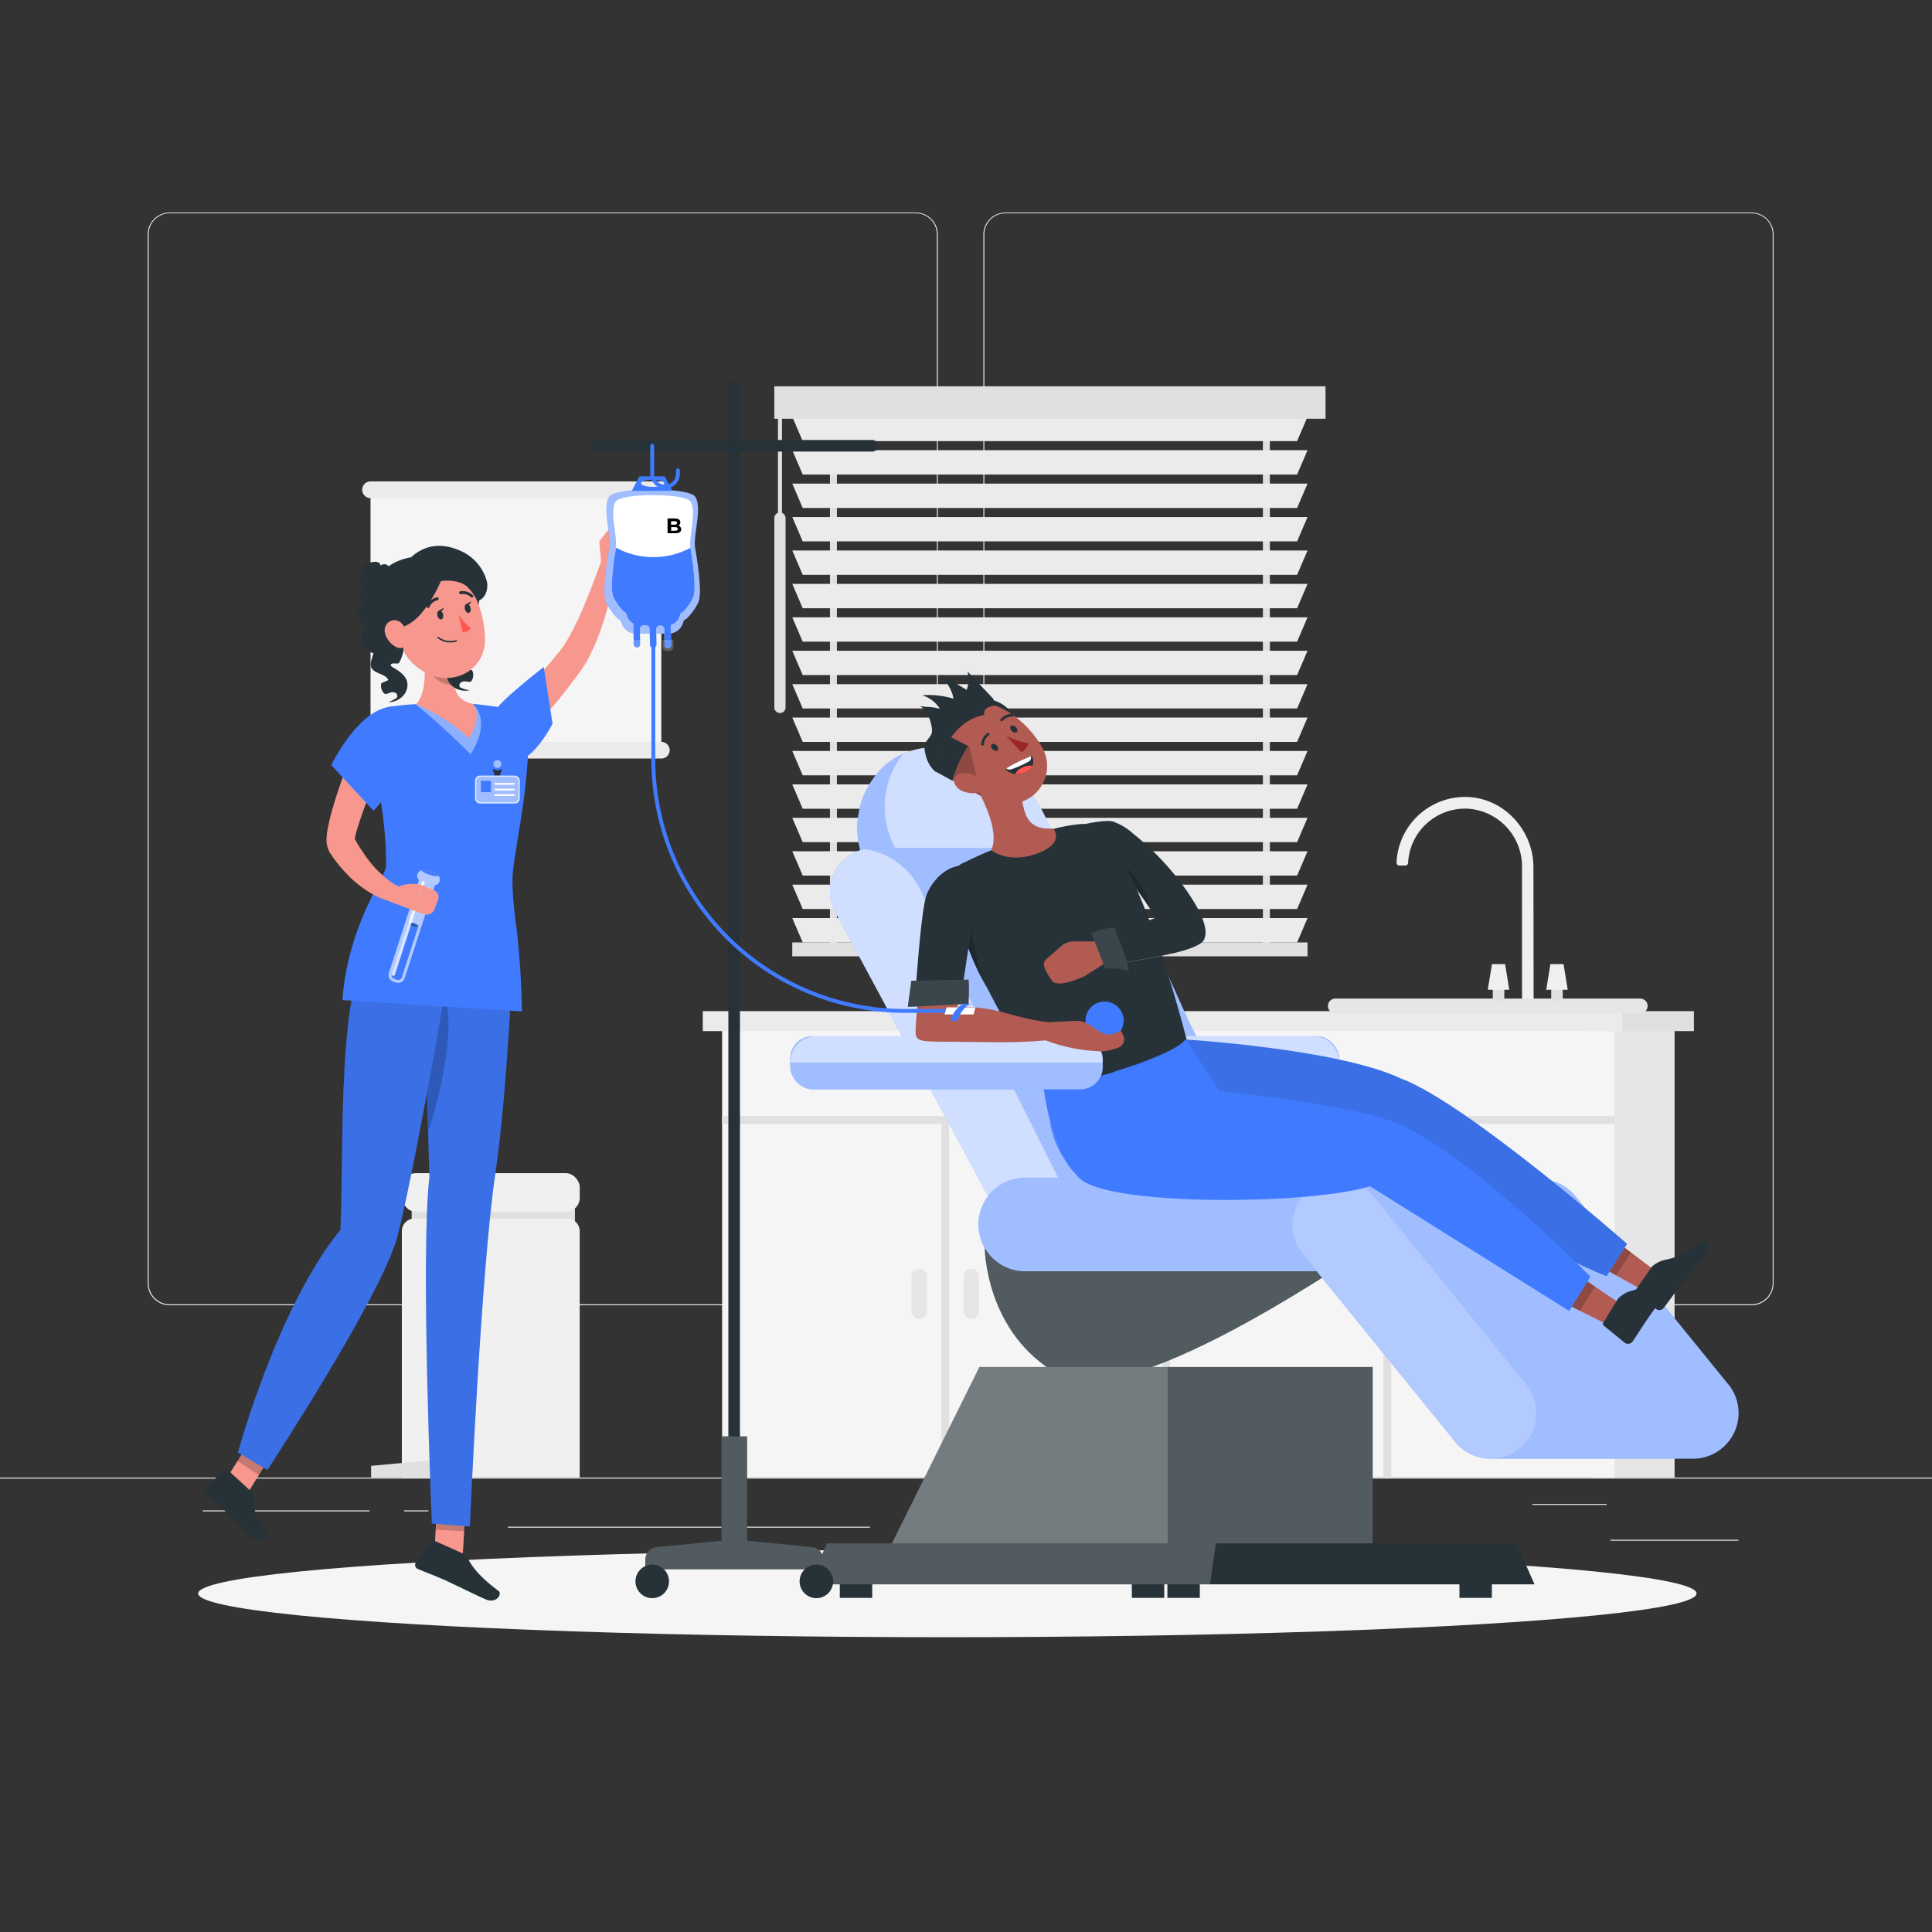 <svg xmlns="http://www.w3.org/2000/svg" viewBox="0 0 500 500"><rect x="0" y="0" width="500" height="500" fill="#333333" stroke="none"/><g id="freepik--background-complete--inject-48"><rect x="416.78" y="398.49" width="33.12" height="0.25" style="fill:#ebebeb"></rect><rect x="322.53" y="401.21" width="8.69" height="0.25" style="fill:#ebebeb"></rect><rect x="396.59" y="389.21" width="19.19" height="0.25" style="fill:#ebebeb"></rect><rect x="52.46" y="390.89" width="43.19" height="0.25" style="fill:#ebebeb"></rect><rect x="104.56" y="390.89" width="6.33" height="0.25" style="fill:#ebebeb"></rect><rect x="131.47" y="395.11" width="93.68" height="0.25" style="fill:#ebebeb"></rect><path d="M237,337.8H43.92a5.71,5.71,0,0,1-5.71-5.71V60.66A5.71,5.71,0,0,1,43.92,55H237a5.71,5.71,0,0,1,5.71,5.71V332.09A5.71,5.71,0,0,1,237,337.8ZM43.92,55.2a5.47,5.47,0,0,0-5.46,5.46V332.09a5.47,5.47,0,0,0,5.46,5.46H237a5.47,5.47,0,0,0,5.46-5.46V60.66A5.47,5.47,0,0,0,237,55.2Z" style="fill:#ebebeb"></path><path d="M453.31,337.8H260.21a5.72,5.72,0,0,1-5.71-5.71V60.66A5.72,5.72,0,0,1,260.21,55h193.1A5.71,5.71,0,0,1,459,60.66V332.09A5.71,5.71,0,0,1,453.31,337.8ZM260.21,55.2a5.47,5.47,0,0,0-5.46,5.46V332.09a5.47,5.47,0,0,0,5.46,5.46h193.1a5.47,5.47,0,0,0,5.46-5.46V60.66a5.47,5.47,0,0,0-5.46-5.46Z" style="fill:#ebebeb"></path><rect y="382.4" width="500" height="0.25" style="fill:#ebebeb"></rect><rect x="214.79" y="105.33" width="1.8" height="140.37" style="fill:#e0e0e0"></rect><rect x="326.84" y="105.33" width="1.8" height="140.37" style="fill:#e0e0e0"></rect><polygon points="335.69 114.16 207.74 114.16 205.04 107.86 338.39 107.86 335.69 114.16" style="fill:#ebebeb"></polygon><polygon points="335.69 122.81 207.74 122.81 205.04 116.51 338.39 116.51 335.69 122.81" style="fill:#ebebeb"></polygon><polygon points="335.69 131.46 207.74 131.46 205.04 125.16 338.39 125.16 335.69 131.46" style="fill:#ebebeb"></polygon><polygon points="335.69 140.11 207.74 140.11 205.04 133.81 338.39 133.81 335.69 140.11" style="fill:#ebebeb"></polygon><polygon points="335.69 148.76 207.74 148.76 205.04 142.46 338.39 142.46 335.69 148.76" style="fill:#ebebeb"></polygon><polygon points="335.69 157.41 207.74 157.41 205.04 151.11 338.39 151.11 335.69 157.41" style="fill:#ebebeb"></polygon><polygon points="335.69 166.06 207.74 166.06 205.04 159.76 338.39 159.76 335.69 166.06" style="fill:#ebebeb"></polygon><polygon points="335.69 174.71 207.74 174.71 205.04 168.41 338.39 168.41 335.69 174.71" style="fill:#ebebeb"></polygon><polygon points="335.69 183.35 207.74 183.35 205.04 177.06 338.39 177.06 335.69 183.35" style="fill:#ebebeb"></polygon><polygon points="335.69 192 207.74 192 205.04 185.7 338.39 185.7 335.69 192" style="fill:#ebebeb"></polygon><polygon points="335.69 200.65 207.74 200.65 205.04 194.35 338.39 194.35 335.69 200.65" style="fill:#ebebeb"></polygon><polygon points="335.69 209.3 207.74 209.3 205.04 203 338.39 203 335.69 209.3" style="fill:#ebebeb"></polygon><polygon points="335.69 217.95 207.74 217.95 205.04 211.65 338.39 211.65 335.69 217.95" style="fill:#ebebeb"></polygon><polygon points="335.69 226.6 207.74 226.6 205.04 220.3 338.39 220.3 335.69 226.6" style="fill:#ebebeb"></polygon><polygon points="335.69 235.25 207.74 235.25 205.04 228.95 338.39 228.95 335.69 235.25" style="fill:#ebebeb"></polygon><polygon points="335.69 243.9 207.74 243.9 205.04 237.6 338.39 237.6 335.69 243.9" style="fill:#ebebeb"></polygon><rect x="205.04" y="243.9" width="133.35" height="3.6" style="fill:#e0e0e0"></rect><rect x="200.39" y="99.97" width="142.65" height="8.4" style="fill:#e0e0e0"></rect><path d="M201.85,184.53h0a1.45,1.45,0,0,1-1.45-1.45v-49a1.45,1.45,0,0,1,1.45-1.45h0a1.45,1.45,0,0,1,1.45,1.45v49A1.45,1.45,0,0,1,201.85,184.53Z" style="fill:#e0e0e0"></path><rect x="201.33" y="106.69" width="1.05" height="29.1" style="fill:#e0e0e0"></rect><path d="M396.9,260.35h-3v-35.9a15,15,0,0,0-14-15.16,14.76,14.76,0,0,0-15.48,14,.73.73,0,0,1-.72.71h-1.55a.73.73,0,0,1-.73-.75,17.77,17.77,0,0,1,17.43-17c9.93-.17,18,8.29,18,18.22Z" style="fill:#f0f0f0"></path><rect x="412.06" y="264.27" width="21.32" height="118.09" style="fill:#e6e6e6"></rect><rect x="186.88" y="264.27" width="231" height="118.09" style="fill:#f5f5f5"></rect><polygon points="417.88 288.86 186.88 288.86 186.88 290.86 243.63 290.86 243.63 382.36 245.63 382.36 245.63 290.86 300.84 290.86 300.84 382.36 302.84 382.36 302.84 290.86 358.04 290.86 358.04 382.36 360.04 382.36 360.04 290.86 417.88 290.86 417.88 288.86" style="fill:#e0e0e0"></polygon><path d="M237.88,341.36h0a2,2,0,0,1-2-2v-9a2,2,0,0,1,2-2h0a2,2,0,0,1,2,2v9A2,2,0,0,1,237.88,341.36Z" style="fill:#e6e6e6"></path><path d="M251.38,341.36h0a2,2,0,0,1-2-2v-9a2,2,0,0,1,2-2h0a2,2,0,0,1,2,2v9A2,2,0,0,1,251.38,341.36Z" style="fill:#e6e6e6"></path><path d="M352.29,341.36h0a2,2,0,0,1-2-2v-9a2,2,0,0,1,2-2h0a2,2,0,0,1,2,2v9A2,2,0,0,1,352.29,341.36Z" style="fill:#e6e6e6"></path><path d="M365.79,341.36h0a2,2,0,0,1-2-2v-9a2,2,0,0,1,2-2h0a2,2,0,0,1,2,2v9A2,2,0,0,1,365.79,341.36Z" style="fill:#e6e6e6"></path><rect x="411.88" y="261.68" width="26.5" height="5.17" style="fill:#e0e0e0"></rect><rect x="181.88" y="261.68" width="238" height="5.17" style="fill:#ebebeb"></rect><path d="M424.48,262.27H345.59a1.92,1.92,0,0,1-1.92-1.92h0a1.92,1.92,0,0,1,1.92-1.92h78.89a1.92,1.92,0,0,1,1.92,1.92h0A1.92,1.92,0,0,1,424.48,262.27Z" style="fill:#e6e6e6"></path><rect x="401.45" y="255.2" width="2.99" height="3.8" style="fill:#e0e0e0"></rect><polygon points="405.73 256.15 400.16 256.15 401.25 249.5 404.64 249.5 405.73 256.15" style="fill:#f0f0f0"></polygon><rect x="386.33" y="255.2" width="2.99" height="3.8" style="fill:#e0e0e0"></rect><polygon points="390.6 256.15 385.04 256.15 386.12 249.5 389.52 249.5 390.6 256.15" style="fill:#f0f0f0"></polygon><rect x="95.89" y="126.75" width="75.26" height="67.4" style="fill:#f5f5f5"></rect><path d="M171.16,128.91H95.89a2.15,2.15,0,0,1-2.15-2.16h0a2.16,2.16,0,0,1,2.15-2.16h75.27a2.16,2.16,0,0,1,2.15,2.16h0A2.15,2.15,0,0,1,171.16,128.91Z" style="fill:#ebebeb"></path><path d="M171.16,196.31H95.89a2.16,2.16,0,0,1-2.15-2.16h0A2.16,2.16,0,0,1,95.89,192h75.27a2.16,2.16,0,0,1,2.15,2.16h0A2.16,2.16,0,0,1,171.16,196.31Z" style="fill:#ebebeb"></path><rect x="106.54" y="311.61" width="42.25" height="6.5" style="fill:#e0e0e0"></rect><path d="M107.31,315.36h39.45a3.27,3.27,0,0,1,3.27,3.27v63.73a0,0,0,0,1,0,0H104a0,0,0,0,1,0,0V318.63A3.27,3.27,0,0,1,107.31,315.36Z" style="fill:#f0f0f0"></path><rect x="104.04" y="303.61" width="46" height="10" rx="3.61" style="fill:#f0f0f0"></rect><polygon points="117.54 382.36 96.04 382.36 96.04 379.36 117.54 377.36 117.54 382.36" style="fill:#e0e0e0"></polygon></g><g id="freepik--Shadow--inject-48"><ellipse id="freepik--path--inject-48" cx="245.18" cy="412.39" rx="193.89" ry="11.32" style="fill:#f5f5f5"></ellipse></g><g id="freepik--character-2--inject-48"><path d="M254.84,322.77s0,22.31,19.22,33,81.9-34.84,80.79-33S254.84,322.77,254.84,322.77Z" style="fill:#263238"></path><path d="M254.84,322.77s0,22.31,19.22,33,81.9-34.84,80.79-33S254.84,322.77,254.84,322.77Z" style="fill:#fff;opacity:0.2"></path><path d="M274.66,226.54c-15.61.51-32.43,1-48,1.52A22.07,22.07,0,0,1,228.06,199a17.49,17.49,0,0,1,5.68-3.89c7.85-3.44,18.27-1.86,25.55,2.91,7.75,5.09,12.56,14,14.54,23.21A46.61,46.61,0,0,1,274.66,226.54Z" style="fill:#407BFF"></path><path d="M274.66,226.54c-15.61.51-32.43,1-48,1.52A22.07,22.07,0,0,1,228.06,199a17.49,17.49,0,0,1,5.68-3.89c7.85-3.44,18.27-1.86,25.55,2.91,7.75,5.09,12.56,14,14.54,23.21A46.61,46.61,0,0,1,274.66,226.54Z" style="fill:#fff;opacity:0.5"></path><path d="M273.83,221.22l-40.08,1.27a22,22,0,0,1,0-27.39c7.85-3.44,18.27-1.86,25.55,2.91C267,203.1,271.85,212,273.83,221.22Z" style="fill:#fff;opacity:0.5"></path><path d="M372.13,317.23a10.89,10.89,0,0,1-10.89,10.88H265.71L216.15,236a11.1,11.1,0,0,1-1.35-5.29,11.82,11.82,0,0,1,.37-2.83,11.17,11.17,0,0,1,8.65-8.14,10.4,10.4,0,0,1,2.18-.22h49a19.29,19.29,0,0,1,17.56,11.34l15,33.23,20.37,40.74s23.13.78,33.87,0S372.13,317.23,372.13,317.23Z" style="fill:#407BFF"></path><path d="M372.13,317.23a10.89,10.89,0,0,1-10.89,10.88H265.71L216.15,236a11.1,11.1,0,0,1-1.35-5.29,11.82,11.82,0,0,1,.37-2.83,11.17,11.17,0,0,1,8.65-8.14,10.4,10.4,0,0,1,2.18-.22h49a19.29,19.29,0,0,1,17.56,11.34l15,33.23,20.37,40.74s23.13.78,33.87,0S372.13,317.23,372.13,317.23Z" style="fill:#fff;opacity:0.5"></path><path d="M318.08,317.23a10.88,10.88,0,0,1-10.88,10.88H265.71L216.15,236a11.1,11.1,0,0,1-1.35-5.29,11.82,11.82,0,0,1,.37-2.83,11.17,11.17,0,0,1,8.65-8.14,19.26,19.26,0,0,1,14.67,11.12l15,33.23,20.37,40.74s23.12.78,33.86,0S318.08,317.23,318.08,317.23Z" style="fill:#fff;opacity:0.5"></path><path d="M385.13,329H265.31a12.08,12.08,0,0,1-12.08-12.09h0a12.08,12.08,0,0,1,12.08-12.08H385.13a12.08,12.08,0,0,1,12.09,12.08h0A12.09,12.09,0,0,1,385.13,329Z" style="fill:#407BFF"></path><path d="M397.21,316.91A12.09,12.09,0,0,1,385.13,329H265.31a12.08,12.08,0,1,1,0-24.16H385.13A12.08,12.08,0,0,1,397.21,316.91Z" style="fill:#fff;opacity:0.5"></path><path d="M447.26,358.26l-39.54-48.69a11.82,11.82,0,0,0-10.26-4.32H347.22a11.78,11.78,0,0,0-8.43,2.59h0a11.81,11.81,0,0,0-1.73,16.61l39.55,48.7a11.78,11.78,0,0,0,9.14,4.36H438a11.81,11.81,0,0,0,9.29-19.25Z" style="fill:#407BFF"></path><path d="M393.21,374.87h0a11.8,11.8,0,0,1-16.6-1.72l-39.55-48.7a11.81,11.81,0,0,1,1.73-16.61h0a11.79,11.79,0,0,1,16.6,1.73l39.55,48.69A11.8,11.8,0,0,1,393.21,374.87Z" style="fill:#fff;opacity:0.2"></path><path d="M447.26,358.26l-39.54-48.69a11.82,11.82,0,0,0-10.26-4.32H347.22a11.78,11.78,0,0,0-8.43,2.59h0a11.81,11.81,0,0,0-1.73,16.61l39.55,48.7a11.78,11.78,0,0,0,9.14,4.36H438a11.81,11.81,0,0,0,9.29-19.25Z" style="fill:#fff;opacity:0.5"></path><rect x="217.34" y="405.14" width="8.39" height="8.39" style="fill:#263238"></rect><rect x="302.12" y="405.14" width="8.39" height="8.39" style="fill:#263238"></rect><rect x="292.92" y="405.14" width="8.39" height="8.39" style="fill:#263238"></rect><rect x="377.7" y="405.14" width="8.39" height="8.39" style="fill:#263238"></rect><polygon points="355.25 405.14 228 405.14 253.48 353.77 355.25 353.77 355.25 405.14" style="fill:#263238"></polygon><polygon points="355.25 405.14 228 405.14 253.48 353.77 355.25 353.77 355.25 405.14" style="fill:#fff;opacity:0.2"></polygon><polygon points="302.18 405.14 228 405.14 253.48 353.77 302.18 353.77 302.18 405.14" style="fill:#fff;opacity:0.2"></polygon><polygon points="392.46 399.43 214.01 399.43 209.34 410.02 397.13 410.02 392.46 399.43" style="fill:#263238"></polygon><polygon points="314.69 399.43 214.01 399.43 209.34 410.02 313.13 410.02 314.69 399.43" style="fill:#fff;opacity:0.2"></polygon><rect x="265.72" y="268.16" width="80.88" height="13.76" rx="5.79" style="fill:#407BFF"></rect><rect x="265.72" y="268.16" width="80.88" height="13.76" rx="5.79" style="fill:#fff;opacity:0.5"></rect><path d="M346.59,275a6.88,6.88,0,0,0-6.88-6.88H272.6a6.88,6.88,0,0,0-6.88,6.88Z" style="fill:#fff;opacity:0.5"></path><g id="freepik--group--inject-48"><path d="M307.21,269.45a71.91,71.91,0,0,1-21,8.8l-16,3.87c-1.36-3.1-5.94-9.44-14.84-26.65a47.21,47.21,0,0,1-2.88-5.5,64.24,64.24,0,0,1-4.3-12.66,55.58,55.58,0,0,1-1.21-7.68.25.25,0,0,0,0-.07,4.59,4.59,0,0,1,2.18-6.19l.08,0c2.2-1.1,5-2.41,7.78-3.51a161.52,161.52,0,0,1,16.28-5.52,47,47,0,0,1,5.65-1,7.94,7.94,0,0,1,7.14,2.53C290,220,298.59,236.28,307.21,269.45Z" style="fill:#263238"></path><g style="opacity:0.7"><path d="M300.67,247.37c-3.91.81-8.16,1.5-11.39,2-.53-1.83-1.34-3.64-2-5.41L298,240Q299.31,243.4,300.67,247.37Z" style="fill:#fff"></path></g><path d="M269,220.67c-7.91,3.18-12.49-.66-12.49-.66,2.34-4.74-2.26-13.82-5.25-18.65l5.58,2.13,7.6,2.9a21.75,21.75,0,0,0,.44,2.54,10.31,10.31,0,0,0,.56,1.76v0l0,.09c1,2.37,3,4,7.1,3.6C272.56,214.4,275.71,217.93,269,220.67Z" style="fill:#b25b52"></path><path d="M262.24,193.9s3.37,1.71,4.15-2.41c-3.36-2.2-2.42-3.18-3.74-5.55a8.71,8.71,0,0,0-7.39-5l-2.36,1.5C245.29,189.24,262.24,193.9,262.24,193.9Z" style="fill:#263238"></path><path d="M243.92,194.83a9.9,9.9,0,0,1,6.48-12.41c7.56-2.57,15.91,4.91,19.26,10.91A9.78,9.78,0,0,1,260.48,208c-5.49-.35-8.4-3.65-13.83-8.85A10,10,0,0,1,243.92,194.83Z" style="fill:#b25b52"></path><path d="M267,195.62a36.53,36.53,0,0,0-6.85,3.37,4.37,4.37,0,0,0,5.72.6,2.82,2.82,0,0,0,1.25-3.73Z" style="fill:#263238"></path><path d="M264.05,198.93a4.78,4.78,0,0,1,3.15-.76,2.93,2.93,0,0,1-1.3,1.39,4.68,4.68,0,0,1-3.14.76A2.86,2.86,0,0,1,264.05,198.93Z" style="fill:#ff5652"></path><path d="M266.79,195.71a1.28,1.28,0,0,1-.33,1.25,27.31,27.31,0,0,1-4.54,2.07,1.54,1.54,0,0,1-1.53-.18A41.25,41.25,0,0,1,266.79,195.71Z" style="fill:#fff"></path><path d="M253.85,206l-7.35-4a30.89,30.89,0,0,1,4.05-9l.38.19Z" style="fill:#b25b52"></path><path d="M253.85,206l-7.35-4a30.89,30.89,0,0,1,4.05-9l.38.19Z" style="opacity:0.2;isolation:isolate"></path><path d="M250.55,193.06a30.89,30.89,0,0,0-4.05,9l-4.59-2.5,3.59-9.08Z" style="fill:#263238"></path><path d="M264.34,194.66a3.44,3.44,0,0,0,1.81-2.28,22.65,22.65,0,0,1-5.75-1.93Z" style="fill:#9d2724"></path><path d="M247.62,200.63c1.44-1.22,4.35-.29,5.91.74,1.75,1.15,2.15,3,.23,3.64a7,7,0,0,1-4.74-.31C247.14,203.89,246.19,201.85,247.62,200.63Z" style="fill:#b25b52"></path><path d="M256.68,192.61c.3-.25.93-.06,1.3.35s.46,1,.16,1.25-.84.07-1.29-.34S256.37,192.87,256.68,192.61Z" style="fill:#263238"></path><path d="M261.63,187.87c.31-.26.88-.11,1.3.34s.51,1,.2,1.28-.88.1-1.3-.35S261.33,188.12,261.63,187.87Z" style="fill:#263238"></path><path d="M259.16,186.65a.37.37,0,0,0,.32-.1,3.07,3.07,0,0,1,2.43-1.07.34.34,0,0,0,.39-.29v0a.37.37,0,0,0-.31-.4h0a3.69,3.69,0,0,0-3,1.3.37.37,0,0,0,0,.51A.45.45,0,0,0,259.16,186.65Z" style="fill:#263238"></path><path d="M254.44,192.93a.37.37,0,0,0,.2-.27,3,3,0,0,1,1.25-2.34.33.33,0,0,0,.13-.47v0a.36.36,0,0,0-.49-.12h0a3.73,3.73,0,0,0-1.6,2.89.36.36,0,0,0,.34.38A.37.37,0,0,0,254.44,192.93Z" style="fill:#263238"></path></g><polygon points="427.93 328.53 426.2 334.48 418.65 330.29 416.52 329.11 415.05 328.29 419.55 322.22 420.46 322.91 422.47 324.42 427.93 328.53" style="fill:#b25b52"></polygon><path d="M441.35,324.87c-2.09,2.63-4.11,4.93-5.63,6.82-2.48,3.08-3.28,4.36-5.18,6.83a1.41,1.41,0,0,1-1.94.25l-5-4.56h0a.55.55,0,0,1,0-.77h0l4-5.73a8.56,8.56,0,0,1,2.48-1.44c2.72-.7,4.8-.77,9.79-4.95a1.32,1.32,0,0,1,1.76.23C442.26,322.19,442.53,323.41,441.35,324.87Z" style="fill:#263238"></path><polygon points="422.11 324.14 418.19 330.06 416.52 329.11 420.46 322.91 422.11 324.14" style="opacity:0.2"></polygon><g id="freepik--group--inject-48"><path d="M421.09,321.91l-5.31,8.38S386,318.87,359.94,294.57l.08-.43c-14.8,3.72-58.14,4.37-65.1-3-3.66-4.06-6.23-8.37-6.87-13.68l6.87-2.28c3.62-1.47,9.88-3.69,11.93-6.15h0s39.42,2.41,55.64,10.06C379.49,285.35,421.09,321.91,421.09,321.91Z" style="fill:#407BFF"></path></g><g style="opacity:0.1"><g id="freepik--group--inject-48"><path d="M421.09,321.91l-5.31,8.38S386,318.87,359.94,294.57l.08-.43c-14.8,3.72-58.14,4.37-65.1-3-3.66-4.06-6.23-8.37-6.87-13.68l6.87-2.28c3.62-1.47,9.88-3.69,11.93-6.15h0s39.42,2.41,55.64,10.06C379.49,285.35,421.09,321.91,421.09,321.91Z"></path></g></g><polygon points="419.89 337.78 416.51 343.04 408.85 339.22 406.19 337.88 410.21 331.23 410.21 331.22 419.89 337.78" style="fill:#b25b52"></polygon><polygon points="412.83 332.99 408.92 339.06 408.85 339.22 406.19 337.88 410.21 331.23 412.83 332.99" style="opacity:0.2"></polygon><path d="M411.59,330.38l-.32.57-5.17,8.32L354.56,307c-15.27,4.8-67.36,5.28-75.09-2a22.21,22.21,0,0,1-1.63-1.76c-.56-.63-1.07-1.29-1.55-1.95a.33.33,0,0,1,0-.06,38.24,38.24,0,0,1-4.45-10.81,68.8,68.8,0,0,1-1.71-8.64c14.65-2.9,32.28-7.57,36.75-12.78l8.8,13.4c14.82,1.44,37.31,5,43.16,7.35C377,295.3,411.59,330.38,411.59,330.38Z" style="fill:#407BFF"></path><path d="M277.84,303.25h0a19.19,19.19,0,0,1-1.52-2C276.77,302,277.28,302.62,277.84,303.25Z" style="fill:#407BFF"></path><g id="freepik--group--inject-48"><path d="M433,332.22c-.38.54-.77,1.06-1.13,1.58h0v0l-.05.07-1.14,1.53-.51.68c-.26.36-.54.75-.84,1.14l-.6.8-1.2,1.66c-2.4,3.39-3.16,4.78-5,7.48a1.47,1.47,0,0,1-2,.38l-4.63-3.77-.86-.7h0a.57.57,0,0,1-.07-.81l3.82-6.25a9.36,9.36,0,0,1,2.51-1.66c2.81-.9,5-1.1,9.95-5.78C432.29,327.53,435,329.35,433,332.22Z" style="fill:#263238"></path><path d="M276.26,301.22a26.81,26.81,0,0,1-4.55-10.77l.1,0A38,38,0,0,0,276.26,301.22Z" style="fill:#407BFF"></path></g><rect x="204.51" y="268.16" width="80.88" height="13.76" rx="5.79" style="fill:#407BFF"></rect><rect x="204.51" y="268.16" width="80.88" height="13.76" rx="5.79" style="fill:#fff;opacity:0.5"></rect><path d="M285.39,275a6.88,6.88,0,0,0-6.88-6.88H211.4a6.88,6.88,0,0,0-6.89,6.88Z" style="fill:#fff;opacity:0.5"></path><path d="M271,269.22c-9.47.83-15.26.42-24.7.38-8.18,0-9.34,0-9.34-2.64,0-3,.7-8.15.7-11.12,3.68.23,6.95.63,10.58,0l-.44,4.75c10.29-.26,13.75,2.79,23.2,3.9Z" style="fill:#b25b52"></path><path d="M254,253a63.47,63.47,0,0,1-5.76-15.64l2-1.18Z" style="opacity:0.2;isolation:isolate"></path><path d="M248.08,224.09c-3.74.68-6.69,3.76-8.19,7.25s-2.72,23.24-2.77,22.46l-1.28,0-.9,6.77c4.81-.14,10.92-.58,15.72-.72,0,0,.21-4.28,0-6.37l-1.27.11,2.66-17.85a18.52,18.52,0,0,0-.68-8.56,6.15,6.15,0,0,0-.53-1.25C250.23,225,249.23,223.88,248.08,224.09Z" style="fill:#263238"></path><path d="M290.8,264.14a4.94,4.94,0,1,1-4.93-4.94A4.94,4.94,0,0,1,290.8,264.14Z" style="fill:#407BFF"></path><path d="M285.41,272.08a15.16,15.16,0,0,0,4.14-1,2.3,2.3,0,0,0,1.15-3.1c-.19-.42-.39-.84-.63-1.26-1.3.64-2.88,1.37-4.24.85-2.64-1-4.18-3.33-7-3.39l-8.42.4a10.07,10.07,0,0,0-.12,4.54A43,43,0,0,0,285.41,272.08Z" style="fill:#b25b52"></path><path d="M286.59,248.88l-5.85,3.73s-6.23,3-8.25,1.49a14.83,14.83,0,0,1-2.11-3.54,2,2,0,0,1,.32-2.27l4-3.49a4.84,4.84,0,0,1,3.13-1.16h7.49Z" style="fill:#b25b52"></path><path d="M311.4,243.5a1.38,1.38,0,0,1-.23.27,2,2,0,0,1-.31.26,2.84,2.84,0,0,1-.38.27,12,12,0,0,1-2.1,1c-.2.08-.42.17-.65.24s-.45.17-.7.24c-.48.15-1,.31-1.52.45l-.53.14-1.5.39-.16,0c-.85.2-1.74.4-2.64.59a1.8,1.8,0,0,1-.32.06c-3,.63-6.26,1.18-9,1.6-.37.06-.74.12-1.08.16l-1,.15c-.53-1.84-2.65-5.24-3.31-7l10.73-3.91,2.41-.88s-2.64-4.19-3.48-5.34-1.51-2.07-2.27-3.12c-3.26-6.8-5.6-11.56-8.24-13.75a7.44,7.44,0,0,0-4.62-2s5.66-1.28,7.56-.7a15.31,15.31,0,0,1,5.12,3.06,71,71,0,0,1,14.6,15.82c.07.11.17.25.26.41.37.56.73,1.13,1.07,1.7C310.85,236.45,313.08,241.1,311.4,243.5Z" style="fill:#263238"></path><path d="M297.37,234.78l-2.93-4.08c-1-2.23-1.89-4.21-2.76-5.95l1.15,1.1a15.47,15.47,0,0,1,4.54,8.93Z" style="opacity:0.2;isolation:isolate"></path><path d="M292.15,251.28a14.24,14.24,0,0,0-6.15-.54q-1.65-4.65-3.59-9.19a18.42,18.42,0,0,1,6-1.54C289.62,243.69,291.62,247.46,292.15,251.28Z" style="fill:#263238"></path><path d="M292.15,251.28a14.24,14.24,0,0,0-6.15-.54q-1.65-4.65-3.59-9.19a18.42,18.42,0,0,1,6-1.54C289.62,243.69,291.62,247.46,292.15,251.28Z" style="fill:#fff;opacity:0.1"></path><path d="M242.32,199.84c-1.92-1.33-2.79-3.75-3.06-6.07s2.21-2.77,1.93-5.09-1.2-4.74-3.14-6c1.67.45,3.79.09,5.3.93a8.27,8.27,0,0,0-4.68-3.68,22.15,22.15,0,0,1,8.07.89c-.18-2-2-4.65-3.19-6.29l6.59,4a6.79,6.79,0,0,0,.22-4.78c2.06,2.22,6.54,6.92,6.54,6.92l1,1.84c-4,.4-3.15,2.54-3.15,2.54S245.61,185.71,242.32,199.84Z" style="fill:#263238"></path><polygon points="235.84 253.82 250.68 253.5 250.66 259.87 234.94 260.59 235.84 253.82" style="fill:#fff;opacity:0.1"></polygon></g><g id="freepik--character-1--inject-48"><g id="freepik--freepik--character-1--inject-22--inject-48"><polygon points="112.51 400.14 119.67 403.95 120.35 392.59 112.99 392.18 112.51 400.14" style="fill:#f7978d"></polygon><path d="M120,402.14l-7.59-3.41a.65.65,0,0,0-.78.2l-4,5.43a1.11,1.11,0,0,0,.25,1.54l.21.12c2.67,1.14,4,1.56,7.38,3.06,2,.92,7.29,3.53,10.14,4.8s4.46-1.37,3.41-2.15c-4.72-3.49-7.06-6.43-8.06-8.68A1.78,1.78,0,0,0,120,402.14Z" style="fill:#263238"></path><polygon points="120.35 392.6 120.22 396.3 112.86 395.86 112.99 392.18 120.35 392.6" style="opacity:0.2"></polygon><path d="M132.22,232.47c1.49,8.87-1.14,52-4,71.07-3.76,25.28-6.62,91.52-6.62,91.52l-9.83-.76s-3-69.46-.64-89.77c-.69-26.2-2.73-72-2.73-72Z" style="fill:#407BFF"></path><path d="M132.22,232.47c1.49,8.87-1.14,52-4,71.07-3.76,25.28-6.62,91.52-6.62,91.52l-9.83-.76s-3-69.46-.64-89.77c-.69-26.2-2.73-72-2.73-72Z" style="opacity:0.1"></path><path d="M109.59,261.08c-.24-6.64,4.56-12.45,6.24.1,1.06,8-1.65,21.9-5.06,31.7C110.44,282.61,110,271.18,109.59,261.08Z" style="opacity:0.2"></path><polygon points="58.64 382.65 64.22 386.2 69.24 378.12 63.66 374.57 58.64 382.65" style="fill:#f7978d"></polygon><path d="M65.08,386.07l-6.14-5.65a.55.55,0,0,0-.76,0l-5,4.43a1.26,1.26,0,0,0,0,1.79l0,0c2.16,1.94,3.3,2.75,6,5.25,1.66,1.52,3.65,3.69,5.94,5.81s4.38-.14,3.61-1.23c-3.47-4.91-2.75-6.61-3.13-9.2A2.12,2.12,0,0,0,65.08,386.07Z" style="fill:#263238"></path><polygon points="69.24 378.13 66.98 381.75 61.33 378.02 63.65 374.57 69.24 378.13" style="opacity:0.2"></polygon><path d="M117.55,242.66s-9.28,56-14.66,77.17C99,335.07,69.2,380.43,69.2,380.43l-7.62-4.54s10.25-37.69,26.53-57.62c1-23.67-1-62.69,8.38-75.53Z" style="fill:#407BFF"></path><path d="M117.55,242.66s-9.28,56-14.66,77.17C99,335.07,69.2,380.43,69.2,380.43l-7.62-4.54s10.25-37.69,26.53-57.62c1-23.67-1-62.69,8.38-75.53Z" style="opacity:0.1"></path><path d="M131.62,195.62c3.36-3.4,6.51-6.9,9.59-10.53s6.07-7.32,8.87-11.24l.53-.73.57-.85c.37-.57.71-1.14,1-1.71.62-1.15,1.14-2.33,1.67-3.44a70.47,70.47,0,0,0,2.53-6.91,97.87,97.87,0,0,0,3.15-14,2,2,0,0,0-3.92-1l0,0c-1.56,4.31-3.23,8.67-5,12.82-.9,2.09-1.88,4.12-2.92,6.05-.52,1-1.07,1.88-1.64,2.75-.28.44-.58.85-.87,1.25l-.45.57-.52.65c-2.9,3.52-6,7-9,10.42s-6.27,6.84-9.4,10.18l0,0a4.1,4.1,0,1,0,5.92,5.67Z" style="fill:#f7978d"></path><path d="M155.67,146.68l-.58-6.59,7.06,2.91s-.79,3.91-3.73,5.45Z" style="fill:#f7978d"></path><path d="M128.45,184c-.87-1.19,12.27-11.38,12.27-11.38L143,187.28s-2.62,5.41-6.43,8.36S126.87,188.7,128.45,184Z" style="fill:#407BFF"></path><path d="M160.33,136.06l2.57,2a1.64,1.64,0,0,1,.52,1.93l-1.27,3-7.06-2.91,2.95-3.74A1.64,1.64,0,0,1,160.33,136.06Z" style="fill:#f7978d"></path><path d="M136.77,188.8c.12,14.79-2.75,26.32-4,36.49-.16,1.29-.41,5.56.85,14.46a218,218,0,0,1,1.46,22l-46.47-2.93c1.53-19.93,11.32-32,11.31-34.74,0-8.26-.9-16.71-4.5-32.89a6.92,6.92,0,0,1,5.26-8.25,4.62,4.62,0,0,1,.63-.11c2-.26,4.11-.49,6.3-.6a103.87,103.87,0,0,1,14.76-.06c3.46.3,7.17.88,9.82,1.32A5.48,5.48,0,0,1,136.77,188.8Z" style="fill:#407BFF"></path><path d="M129,201.8h-.6l-.79-2.38a.7.7,0,0,1,.67-.92h.84a.7.7,0,0,1,.67.92Z" style="fill:#263238"></path><circle cx="128.72" cy="197.71" r="1.65" style="fill:#407BFF"></circle><circle cx="128.72" cy="197.71" r="1.02" style="fill:#fff;opacity:0.5"></circle><rect x="122.94" y="200.72" width="11.57" height="7.23" rx="1.25" style="fill:#407BFF"></rect><rect x="122.94" y="200.72" width="11.57" height="7.23" rx="1.25" style="fill:#fff;opacity:0.8"></rect><rect x="123.34" y="201.12" width="10.75" height="6.41" rx="0.94" style="fill:#407BFF"></rect><rect x="123.34" y="201.12" width="10.75" height="6.41" rx="0.94" style="fill:#fff;opacity:0.5"></rect><rect x="124.47" y="202.07" width="2.6" height="2.94" style="fill:#407BFF"></rect><path d="M128.17,203.09a.23.23,0,0,1,0-.46H133a.23.23,0,1,1,0,.46Z" style="fill:#fff"></path><path d="M128.17,206a.23.23,0,0,1,0-.46H133a.23.23,0,1,1,0,.46Z" style="fill:#fff"></path><path d="M128.17,204.56a.23.23,0,0,1,0-.46H133a.23.23,0,1,1,0,.46Z" style="fill:#fff"></path><path d="M122.32,182.21s5.23,3.79-.52,13a191.33,191.33,0,0,0-14.22-12.94Z" style="fill:#fff;opacity:0.4;isolation:isolate"></path><path d="M103.67,234.35l-.88,0c-.17,0-.31-.09-.3-.2l.4-3.78c0-.11.17-.2.34-.2l.89,0c.17,0,.3.08.29.2l-.39,3.77C104,234.26,103.85,234.35,103.67,234.35Z" style="fill:#407BFF"></path><path d="M129.91,234.26l-.89,0c-.17,0-.31-.09-.3-.2l.4-3.78c0-.11.17-.2.34-.2h.89c.17,0,.31.09.29.2l-.39,3.78C130.23,234.16,130.08,234.25,129.91,234.26Z" style="fill:#407BFF"></path><path d="M116.79,234.3h-.88c-.18,0-.31-.09-.3-.2l.4-3.78c0-.11.16-.2.34-.2l.88,0c.17,0,.3.09.29.2l-.39,3.78A.33.33,0,0,1,116.79,234.3Z" style="fill:#407BFF"></path><path d="M92.14,192.33c-1.53,3.65-2.9,7.28-4.19,11-.63,1.85-1.26,3.7-1.8,5.67a50.72,50.72,0,0,0-1.45,6.11,15.79,15.79,0,0,0-.2,1.93,7.56,7.56,0,0,0,.09,1.5c0,.19.09.39.15.58l.09.35a3,3,0,0,0,.19.45l.12.24,0,.11h0l0,.08.11.16c.61.86,1.15,1.75,1.83,2.56a37.27,37.27,0,0,0,4.28,4.69,28,28,0,0,0,5.23,3.74,19.19,19.19,0,0,0,3,1.34c.52.18,1.06.35,1.6.49l.85.17c.32.06.55.09,1,.14l.58-4a3.17,3.17,0,0,0-.41-.21l-.54-.27c-.36-.19-.72-.4-1.07-.62A23.42,23.42,0,0,1,99.57,227a28.76,28.76,0,0,1-3.63-3.69c-.53-.71-1.09-1.36-1.58-2.13s-1-1.44-1.45-2.17-.88-1.55-1.34-2.32l0-.15,0-.08h0l0,.07,0,.16c0,.1.1.23.12.29a1,1,0,0,1,0,.18l.06.23c0,.18,0,.13,0,0a5.62,5.62,0,0,1,.18-.95,53.33,53.33,0,0,1,1.56-5.1c.61-1.75,1.25-3.54,1.92-5.31,1.34-3.55,2.73-7.15,4.1-10.68Z" style="fill:#f7978d"></path><path d="M112.77,226.1l-2.73-.89a1.57,1.57,0,0,0-2,1v0a1.54,1.54,0,0,0,.38,1.58l-7.78,24a1.81,1.81,0,0,0,1.16,2.27l.67.22a1.81,1.81,0,0,0,2.27-1.16l7.78-24a1.58,1.58,0,0,0,1.23-1.06v0A1.56,1.56,0,0,0,112.77,226.1Z" style="fill:#407BFF"></path><path d="M112.77,226.1l-2.73-.89a1.57,1.57,0,0,0-2,1v0a1.54,1.54,0,0,0,.38,1.58l-7.78,24a1.81,1.81,0,0,0,1.16,2.27l.67.22a1.81,1.81,0,0,0,2.27-1.16l7.78-24a1.58,1.58,0,0,0,1.23-1.06v0A1.56,1.56,0,0,0,112.77,226.1Z" style="fill:#fff;opacity:0.6"></path><path d="M109,225.24a5.09,5.09,0,0,0,2.16,1.12,5,5,0,0,0,2.41.36,1.54,1.54,0,0,0-.81-.62l-2.73-.89A1.58,1.58,0,0,0,109,225.24Z" style="fill:#407BFF"></path><path d="M106.84,239.76c-.71-.23-1.22-.59-1.16-.82l-4.26,13.15a1,1,0,0,0,.65,1.26l.67.21a1,1,0,0,0,1.26-.64l4.26-13.15C108.17,240,107.54,240,106.84,239.76Z" style="fill:#407BFF"></path><path d="M108.26,239.77c-.07.23-.71.22-1.42,0s-1.24-.6-1.16-.83.71-.23,1.42,0S108.34,239.54,108.26,239.77Z" style="fill:#407BFF"></path><path d="M108.26,239.77c-.07.23-.71.22-1.42,0s-1.24-.6-1.16-.83.71-.23,1.42,0S108.34,239.54,108.26,239.77Z" style="opacity:0.3"></path><g style="opacity:0.8"><path d="M109.12,228.23q-3.86,11.93-7.72,23.85a.41.41,0,0,0,.77.25q3.85-11.93,7.72-23.85a.41.41,0,0,0-.77-.25Z" style="fill:#fff"></path></g><path d="M100.74,233.26,108,236l1.16-7s-4.23-1-6.82,1Z" style="fill:#f7978d"></path><path d="M112.37,235.45l1-2.53a2,2,0,0,0-1.1-2.56l-3.13-1.3L108,236l2,.62A2,2,0,0,0,112.37,235.45Z" style="fill:#f7978d"></path><path d="M108.16,186.82c2,8.57-11.49,23-11.49,23L85.72,198s5.28-10.79,12-14.08C102.39,181.64,107.28,183,108.16,186.82Z" style="fill:#407BFF"></path><path d="M109,165.65c1,4.74,1.92,13.43-1.39,16.61a46.39,46.39,0,0,1,13.79,8.83c3.71-6.55,1-8.89,1-8.89-5.29-1.24-5.18-5.17-4.27-8.86Z" style="fill:#f7978d"></path><path d="M110,166.49a19.77,19.77,0,0,0,2,8.13c.87,1.75,3.24,2.52,5.64,2.7a13.06,13.06,0,0,1,.45-4Z" style="opacity:0.2"></path><path d="M115.44,143.77c-.22-.57.43-1.1,1-1.25A3.82,3.82,0,0,1,120,149c.2-.46,1.13-1,1.57-.78a2.06,2.06,0,0,1,.84,1.2,2.33,2.33,0,0,1,.15,1.3,1.08,1.08,0,0,1-.88.89,7.29,7.29,0,0,1,2.2,3.29,3.27,3.27,0,0,1-1.33,3.52c1.17.87,2.26,2.06,2.14,3.51a4.41,4.41,0,0,1-2.35,3.49c.65,1.24,1.86,2.61,1.27,3.87-.74,1.57-3.1,2.08-3.43,3.78.65.17,1.33.21,2,.38a2.87,2.87,0,0,1-.14,2.77c-.34.42-1,.15-1.54.13a1.65,1.65,0,0,0-1.47.51,1,1,0,0,0,0,1,7.45,7.45,0,0,0,2.52.76,5.2,5.2,0,0,1-3.94-.66,4.13,4.13,0,0,1-2-3.27c0-1.83,1.39-3.32,2.72-4.59.26-.25.63-.72.31-.89a1.37,1.37,0,0,0-1.05,0,2,2,0,0,1-1.06.15,9.8,9.8,0,0,1-1.51-2.15,3.39,3.39,0,0,1-.35-2.56,5,5,0,0,1,1-1.62,4.49,4.49,0,0,1,1.15-1.11c.52-.3,1.22-.49,1.37-1.07a1.08,1.08,0,0,0-.71-1.17,4.57,4.57,0,0,0-1.47-.24,2,2,0,0,1-1.36-.54c-.42-.48-.9-1.41-.64-2a2.55,2.55,0,0,1,.69-.74,7.73,7.73,0,0,0,2-3.72.69.69,0,0,0,0-.42c-.1-.32-.56-.35-.84-.17a9.1,9.1,0,0,0-.7.69c-.25.21-.68.3-.88,0-.53-.69-5.35-2.85-1.31-7.46.34-.39.42-.95.82-1.28A1.55,1.55,0,0,1,115.44,143.77Z" style="fill:#263238"></path><path d="M101.39,159.74c2.33,7.6,3.1,10.86,8,13.9,7.27,4.56,16.09.07,16.12-8,0-7.32-3.79-18.51-12-19.79a10.83,10.83,0,0,0-12.06,13.94Z" style="fill:#f7978d"></path><path d="M98.46,146.4c.09-.61-.67-1-1.28-1a3.82,3.82,0,0,0-2,7.13c-.3-.41-1.33-.75-1.7-.41a2.1,2.1,0,0,0-.55,1.36,2.42,2.42,0,0,0,.15,1.31,1.13,1.13,0,0,0,1.06.67,7.35,7.35,0,0,0-1.39,3.7,3.28,3.28,0,0,0,2.11,3.12c-.94,1.12-1.73,2.52-1.28,3.91a4.41,4.41,0,0,0,3.08,2.86c-.35,1.35-1.22,3-.35,4.06,1.08,1.36,3.49,1.31,4.2,2.89-.59.31-1.24.51-1.83.82a2.8,2.8,0,0,0,.77,2.66c.42.34,1-.08,1.52-.22a1.66,1.66,0,0,1,1.55.16,1,1,0,0,1,.27,1c-.11.35-1.85,1.16-2.28,1.32a5.23,5.23,0,0,0,3.69-1.55,4.1,4.1,0,0,0,1.19-3.63c-.39-1.79-2.12-2.92-3.7-3.85-.31-.18-.78-.55-.51-.79a1.43,1.43,0,0,1,1-.23,1.9,1.9,0,0,0,1.06-.09,9.49,9.49,0,0,0,1-2.44,3.36,3.36,0,0,0-.24-2.57,4.89,4.89,0,0,0-1.37-1.35,4.68,4.68,0,0,0-1.38-.81c-.57-.17-1.3-.19-1.57-.72a1.08,1.08,0,0,1,.42-1.31,4.79,4.79,0,0,1,1.38-.57,2,2,0,0,0,1.2-.83,2.3,2.3,0,0,0,.17-2.09,2.47,2.47,0,0,0-.85-.56,7.89,7.89,0,0,1-2.75-3.18.77.77,0,0,1-.14-.4c0-.33.47-.47.78-.36a7.31,7.31,0,0,1,.84.52c.3.15.73.13.87-.17.35-.78,4.55-4-.44-7.56-.41-.3-.63-.83-1.08-1.05A1.54,1.54,0,0,0,98.46,146.4Z" style="fill:#263238"></path><path d="M106.38,144.23c5.09-4.67,10.7-2.79,13.64-1.26a11.92,11.92,0,0,1,6,7.62c.31,1.27,0,4.21-2.47,5a12.79,12.79,0,0,0-2.84-3.93c-1.84-1.46-5.28-1.61-6.65-1.2a33.15,33.15,0,0,1-5.35,8.66c-2.18,2.41-5.39,4.12-8.6,3.67a13.18,13.18,0,0,1-1.94-13.38C100.14,145.09,106.38,144.23,106.38,144.23Z" style="fill:#263238"></path><path d="M99.67,164a5.73,5.73,0,0,0,2.83,3.44c1.8.92,3.12-.58,3-2.5-.14-1.73-1.25-4.3-3.23-4.44a2.6,2.6,0,0,0-2.56,3.5Z" style="fill:#f7978d"></path><path d="M113.2,159.31c.15.63.6,1.06,1,1s.61-.69.47-1.31-.61-1.06-1-1S113.05,158.68,113.2,159.31Z" style="fill:#263238"></path><path d="M120.3,157.63c.14.63.59,1.06,1,1s.62-.68.47-1.32-.6-1.05-1-1S120.14,157,120.3,157.63Z" style="fill:#263238"></path><path d="M120.6,156.39l1.4-.79S121.51,157,120.6,156.39Z" style="fill:#263238"></path><path d="M118.7,159.15a17.53,17.53,0,0,0,3.18,3.48,2.74,2.74,0,0,1-2.13,1Z" style="fill:#ff5652"></path><path d="M118.19,166a.19.19,0,0,0-.16-.33h0a5.12,5.12,0,0,1-4.55-.83.19.19,0,0,0-.25.28,5.38,5.38,0,0,0,4.91.91Z" style="fill:#263238"></path><path d="M111,157.28a.47.47,0,0,0,.13-.15,3,3,0,0,1,2.06-1.79.38.38,0,1,0-.12-.75h0a3.76,3.76,0,0,0-2.64,2.23.38.38,0,0,0,.21.5A.36.36,0,0,0,111,157.28Z" style="fill:#263238"></path><path d="M122.32,154.57l.05,0a.38.38,0,0,0,0-.54,3.79,3.79,0,0,0-3.26-1,.38.38,0,0,0-.28.45h0a.38.38,0,0,0,.46.28,3,3,0,0,1,2.61.82A.36.36,0,0,0,122.32,154.57Z" style="fill:#263238"></path><path d="M113.5,158.08l1.41-.8S114.42,158.65,113.5,158.08Z" style="fill:#263238"></path></g></g><g id="freepik--blood-bag--inject-48"><path d="M190,385.53a1.5,1.5,0,0,1-1.5-1.5V100.13a1.5,1.5,0,1,1,3,0V384A1.5,1.5,0,0,1,190,385.53Z" style="fill:#263238"></path><path d="M225.74,116.87H154.55a1.5,1.5,0,0,1,0-3h71.19a1.5,1.5,0,0,1,0,3Z" style="fill:#263238"></path><path d="M170,400.39l16.72-1.65v-27h6.63v27l16.79,1.65a3.25,3.25,0,0,1,2.93,3.24v2.51H167v-2.51A3.25,3.25,0,0,1,170,400.39Z" style="fill:#263238"></path><path d="M170,400.39l16.72-1.65v-27h6.63v27l16.79,1.65a3.25,3.25,0,0,1,2.93,3.24v2.51H167v-2.51A3.25,3.25,0,0,1,170,400.39Z" style="fill:#fff;opacity:0.2;isolation:isolate"></path><path d="M206.94,409.25a4.34,4.34,0,1,0,4.34-4.33A4.33,4.33,0,0,0,206.94,409.25Z" style="fill:#263238"></path><path d="M173.14,409.25a4.34,4.34,0,1,1-4.33-4.33A4.33,4.33,0,0,1,173.14,409.25Z" style="fill:#263238"></path><path d="M180.65,156.06c-1.19,2.29-3,4.3-3.43,4.3-.15,0-.34.42-.53,1a3.84,3.84,0,0,1-3.69,2.6h-8.41a3.84,3.84,0,0,1-3.69-2.6c-.18-.55-.37-1-.53-1-.45,0-2.24-2-3.43-4.3s.15-10.89.75-14.19-1.94-10.46,0-13.33c1.66-2.46,20.55-2.46,22.21,0,1.94,2.87-.59,10,0,13.33S181.84,153.77,180.65,156.06Z" style="fill:#407BFF"></path><path d="M180.65,156.06c-1.19,2.29-3,4.3-3.43,4.3-.15,0-.34.42-.53,1a3.84,3.84,0,0,1-3.69,2.6h-8.41a3.84,3.84,0,0,1-3.69-2.6c-.18-.55-.37-1-.53-1-.45,0-2.24-2-3.43-4.3s.15-10.89.75-14.19-1.94-10.46,0-13.33c1.66-2.46,20.55-2.46,22.21,0,1.94,2.87-.59,10,0,13.33S181.84,153.77,180.65,156.06Z" style="fill:#fff;opacity:0.5"></path><path d="M172,123.26h-6.49l-2,3.76H174ZM168.9,126c-1.65,0-3-.42-3-.92s1.34-.92,3-.92,3,.41,3,.92S170.55,126,168.9,126Z" style="fill:#407BFF"></path><path d="M159.36,141.88c.52-3-1.69-9.47,0-12.07,1.45-2.23,17.88-2.23,19.34,0,1.68,2.6-.52,9.08,0,12.07s1.68,10.77.64,12.85-2.59,3.89-3,3.89c-.13,0-.3.39-.46.89a3.34,3.34,0,0,1-2.3,2.23l.1,5.19a.84.84,0,0,1-.84.84.85.85,0,0,1-.85-.84l-.07-4.06a1,1,0,0,0-1-1h-.09a1,1,0,0,0-1,1l.07,4a.84.84,0,1,1-1.68,0l-.08-4.06a1,1,0,0,0-1-1h-.54a1,1,0,0,0-1,1l.08,4a.85.85,0,0,1-1.69,0l-.1-5.45a3.35,3.35,0,0,1-1.64-2c-.16-.5-.33-.89-.46-.89-.39,0-1.95-1.82-3-3.89s.12-9.87.64-12.85" style="fill:#fff"></path><path d="M176.29,137c0,.66-.52,1-1.53,1h-2v-3.82h1.86c1,0,1.45.4,1.45,1a.91.91,0,0,1-.51.84A1,1,0,0,1,176.29,137Zm-2.62-2.11v.9h.88c.43,0,.66-.16.66-.46s-.23-.44-.66-.44Zm1.73,2c0-.32-.24-.47-.7-.47h-1v.94h1C175.16,137.36,175.4,137.22,175.4,136.89Z"></path><path d="M178.7,141.88c.51,3,1.68,10.77.64,12.85s-2.59,3.89-3,3.89c-.13,0-.3.39-.46.89a3.34,3.34,0,0,1-2.3,2.23l.1,5.19a.84.84,0,0,1-.84.84.85.85,0,0,1-.85-.84l-.07-4.06a1,1,0,0,0-1-1h-.09a1,1,0,0,0-1,1l.07,4a.84.84,0,1,1-1.68,0l-.08-4.06a1,1,0,0,0-1-1h-.54a1,1,0,0,0-1,1l.08,4a.85.85,0,0,1-1.69,0l-.1-5.45a3.35,3.35,0,0,1-1.64-2c-.16-.5-.33-.89-.46-.89-.39,0-1.95-1.82-3-3.89s.12-9.87.64-12.85h0a20.24,20.24,0,0,0,19.34,0Z" style="fill:#407BFF"></path><path d="M163.32,165.63h2.86v1.75a1.11,1.11,0,0,1-1.11,1.1h-.65a1.1,1.1,0,0,1-1.1-1.1Z" style="fill:#fff;opacity:0.2"></path><path d="M171.44,165.63h2.85v1.75a1.1,1.1,0,0,1-1.1,1.1h-.65a1.1,1.1,0,0,1-1.1-1.1Z" style="fill:#fff;opacity:0.2"></path><path d="M172.12,126.45a3.84,3.84,0,0,1-3.83-3.83v-7.25a.5.5,0,0,1,.5-.5.5.5,0,0,1,.5.5v7.25a2.83,2.83,0,1,0,5.66,0v-.9a.5.5,0,1,1,1,0v.9A3.84,3.84,0,0,1,172.12,126.45Z" style="fill:#407BFF"></path><path d="M248.23,262.12h-14a65.63,65.63,0,0,1-65.65-65.65V167.23h1v29.24a64.63,64.63,0,0,0,64.65,64.65h14Z" style="fill:#407BFF"></path><polygon points="251.98 262.53 244.44 262.53 245 260.71 252.43 260.71 251.98 262.53" style="fill:#fff"></polygon><path d="M251.2,259.78c-1.53.52-3.21,3.11-3.37,4.43h-1.7c0-1.49,1.77-4,3.38-4.43Z" style="fill:#407BFF"></path></g></svg>
